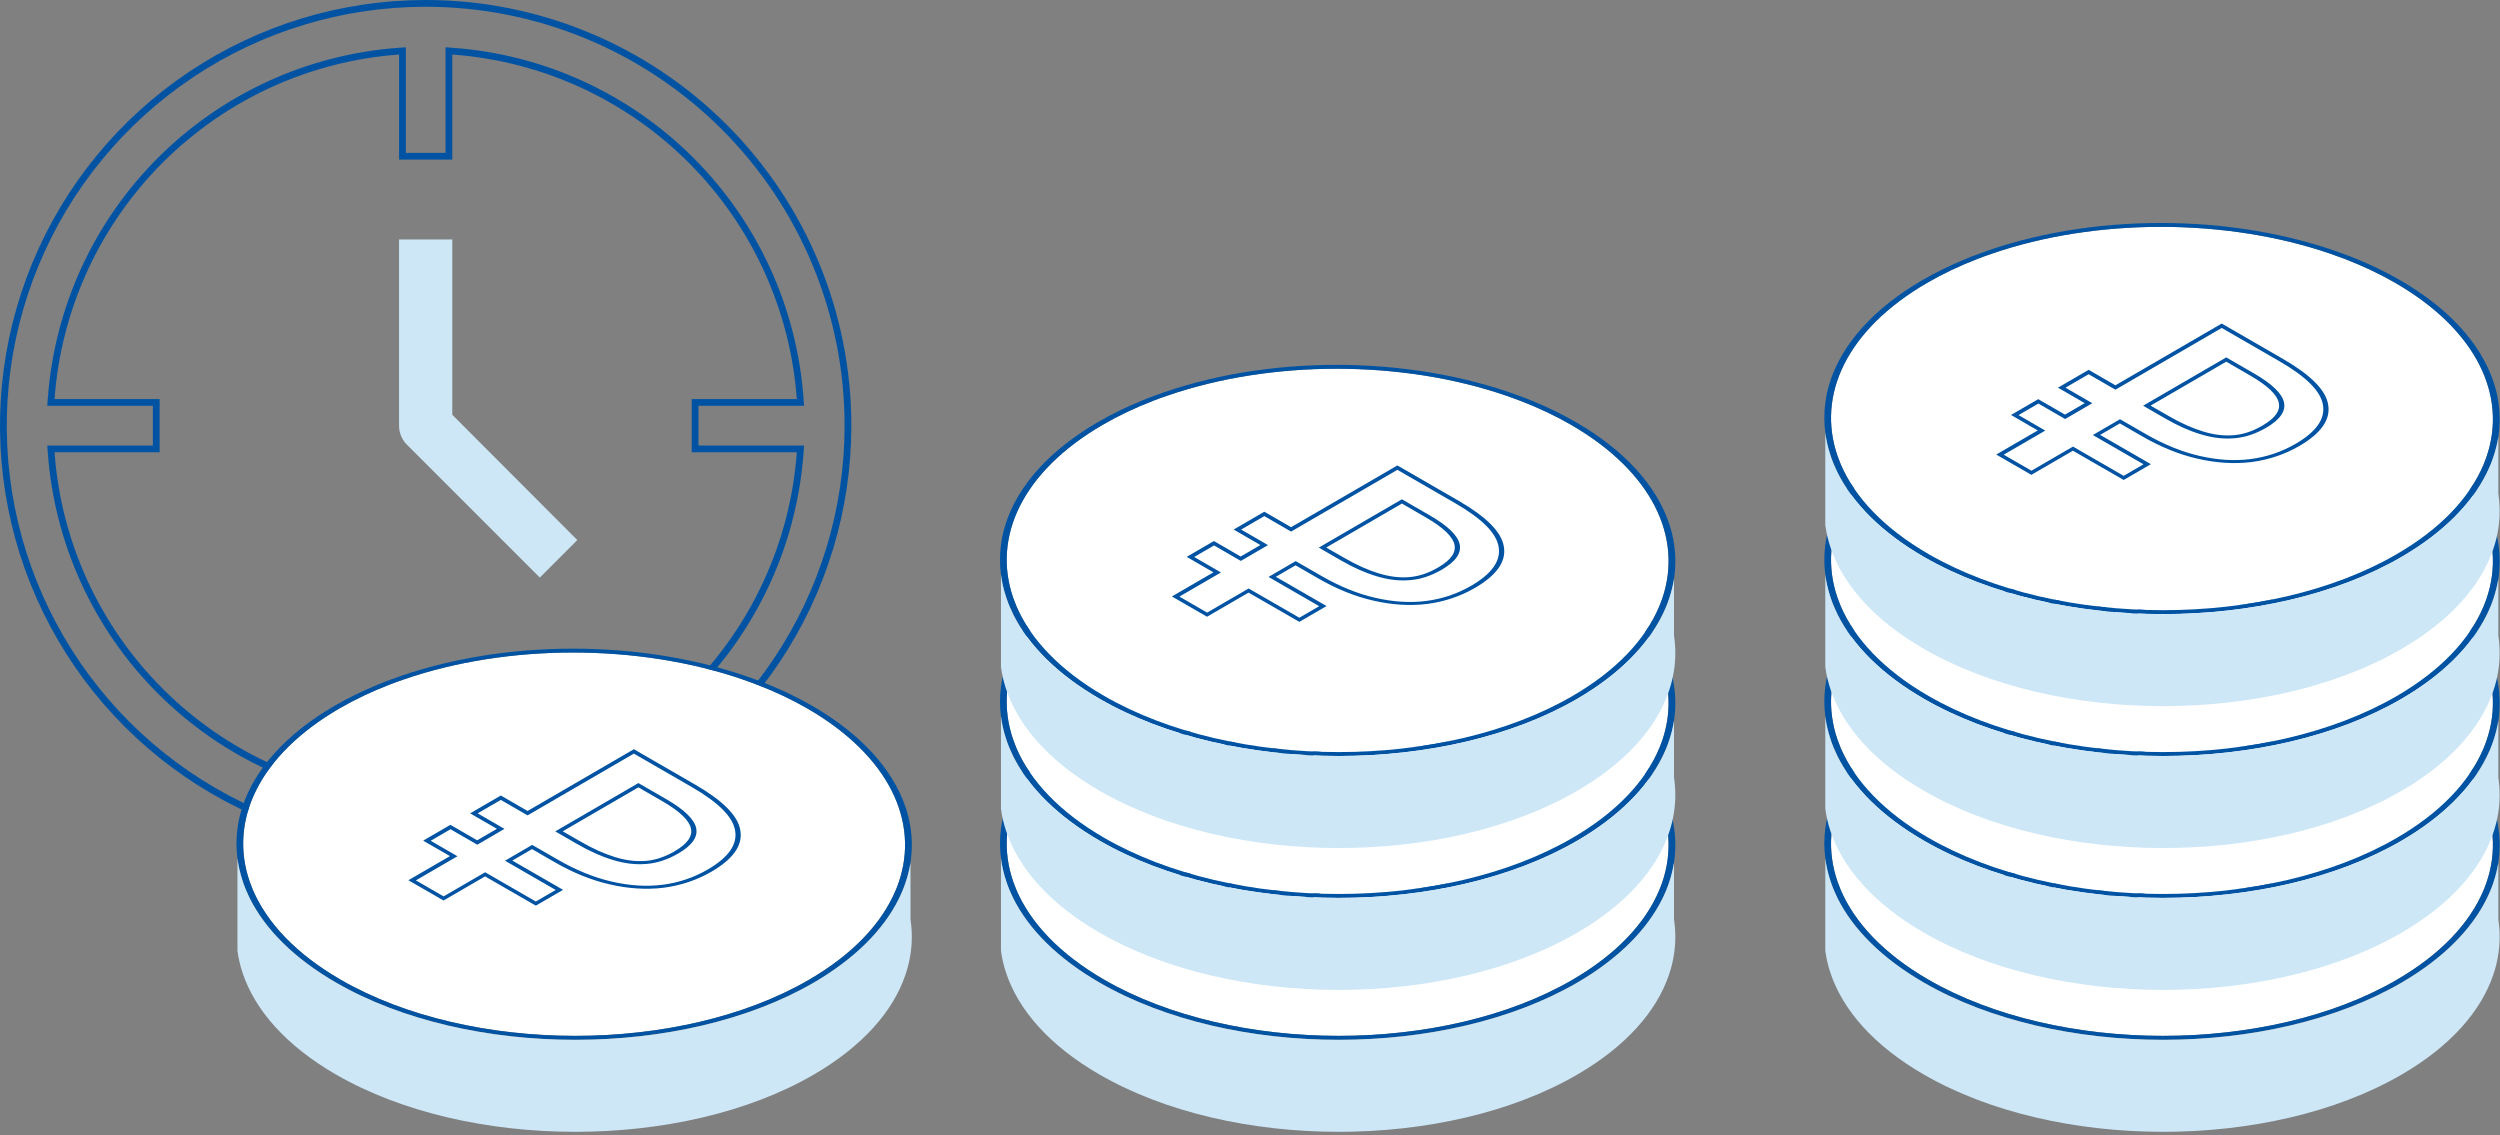 <svg width="370" height="168" viewBox="0 0 370 168" fill="none" xmlns="http://www.w3.org/2000/svg">
<rect x="0" y="0" width="370" height="168" fill="#808080" stroke="none"/>
<g clip-path="url(#clip0_8_2624)">
<path d="M28.277 11.033C38.555 4.166 50.639 0.5 63 0.5C79.576 0.5 95.473 7.085 107.194 18.806C118.915 30.527 125.5 46.424 125.5 63C125.5 75.361 121.834 87.445 114.967 97.723C108.099 108.001 98.338 116.012 86.918 120.742C75.497 125.473 62.931 126.711 50.807 124.299C38.683 121.888 27.547 115.935 18.806 107.194C10.065 98.453 4.113 87.317 1.701 75.193C-0.711 63.069 0.527 50.503 5.258 39.082C9.988 27.662 17.999 17.901 28.277 11.033ZM66.438 117.928V118.466L66.974 118.427C80.3 117.46 92.833 111.728 102.281 102.281C111.728 92.833 117.46 80.3 118.427 66.974L118.466 66.438H117.928H102.875V59.562H117.928H118.466L118.427 59.026C117.46 45.7 111.728 33.167 102.281 23.72C92.833 14.272 80.3 8.54 66.974 7.573L66.438 7.534V8.072V23.125H59.562V8.072V7.534L59.026 7.573C45.7 8.54 33.167 14.272 23.72 23.72C14.272 33.167 8.54 45.7 7.573 59.026L7.534 59.562H8.072H23.125V66.438H8.072H7.534L7.573 66.974C8.54 80.3 14.272 92.833 23.72 102.281C33.167 111.728 45.7 117.46 59.026 118.427L59.562 118.466V117.928V102.875H66.438V117.928Z" stroke="#0053A3"/>
<path d="M66.938 35.438H59.063V63C59.06 63.518 59.159 64.032 59.355 64.512C59.551 64.991 59.84 65.428 60.204 65.796L79.892 85.483L85.444 79.931L66.938 61.386V35.438Z" fill="#CDE7F7"/>
</g>
<path d="M133.002 130.615C132.862 131.025 132.702 131.425 132.532 131.835C130.482 136.665 126.222 141.235 119.732 145.005C100.692 156.075 69.603 156.075 50.432 145.005C43.833 141.195 39.492 136.565 37.413 131.675C37.242 131.265 37.093 130.855 36.943 130.445C33.862 121.475 38.273 111.805 50.212 104.865C52.532 103.515 55.032 102.335 57.672 101.315C58.352 101.055 59.042 100.795 59.742 100.565C75.112 95.245 94.502 95.245 109.932 100.565C110.632 100.805 111.322 101.055 112.002 101.315C114.652 102.335 117.162 103.515 119.502 104.865C131.592 111.855 136.102 121.605 133.002 130.615Z" fill="white"/>
<path d="M134.753 122.475C134.603 121.445 134.353 120.425 134.003 119.415C132.143 113.935 127.553 108.705 120.213 104.465C118.183 103.295 116.023 102.245 113.763 101.325C113.123 101.055 112.473 100.805 111.823 100.575C95.403 94.475 74.192 94.475 57.843 100.575C57.193 100.805 56.553 101.055 55.922 101.325C53.672 102.245 51.523 103.295 49.502 104.465C42.233 108.685 37.693 113.915 35.892 119.365C35.532 120.445 35.282 121.535 35.142 122.635C34.953 124.095 34.953 125.565 35.142 127.025C35.282 128.125 35.532 129.225 35.892 130.315C36.032 130.765 36.203 131.215 36.383 131.655C36.553 132.065 36.742 132.485 36.943 132.895C39.222 137.485 43.483 141.805 49.733 145.415C69.293 156.715 101.013 156.705 120.443 145.415C126.563 141.855 130.753 137.595 133.003 133.065C133.202 132.655 133.393 132.255 133.562 131.845C133.723 131.455 133.873 131.065 134.003 130.675C134.342 129.675 134.592 128.675 134.753 127.665C135.013 125.935 135.022 124.185 134.753 122.475ZM133.003 130.615C132.863 131.025 132.702 131.425 132.533 131.835C130.482 136.665 126.223 141.235 119.733 145.005C100.693 156.075 69.603 156.075 50.432 145.005C43.833 141.195 39.492 136.565 37.413 131.675C37.242 131.265 37.093 130.855 36.943 130.445C33.862 121.475 38.273 111.805 50.212 104.865C52.532 103.515 55.032 102.335 57.672 101.315C58.352 101.055 59.042 100.795 59.742 100.565C75.112 95.245 94.502 95.245 109.933 100.565C110.632 100.805 111.323 101.055 112.003 101.315C114.653 102.335 117.163 103.515 119.503 104.865C131.592 111.855 136.103 121.605 133.003 130.615Z" fill="#0053A3"/>
<path d="M98.572 118.255L94.482 115.895L82.182 123.045L85.402 124.905C87.252 125.975 89.012 126.765 90.682 127.265C92.382 127.795 94.032 127.995 95.632 127.865C97.232 127.745 98.812 127.225 100.382 126.315C102.432 125.125 103.312 123.875 103.032 122.555C102.752 121.245 101.272 119.815 98.572 118.255ZM83.282 123.035L94.482 116.525L98.022 118.575C100.672 120.105 102.022 121.455 102.262 122.615C102.512 123.755 101.762 124.875 99.832 125.995C98.342 126.865 96.902 127.315 95.522 127.415C94.112 127.525 92.632 127.345 91.042 126.855C89.472 126.375 87.772 125.625 85.952 124.565L83.282 123.035ZM70.692 120.375L74.122 118.385L78.082 120.675L93.812 111.535L102.372 116.475C106.342 118.765 108.492 120.925 108.802 122.955C109.142 125.005 107.792 126.915 104.752 128.685C102.702 129.875 100.472 130.635 98.062 130.945C95.672 131.245 93.172 131.085 90.532 130.475C87.932 129.875 85.282 128.805 82.582 127.245L78.762 125.045L74.742 127.385L82.242 131.715L79.302 133.425L71.802 129.095L65.652 132.665L61.552 130.295L67.702 126.725L63.742 124.435L66.682 122.725L70.642 125.015L74.662 122.675L70.692 120.375ZM102.922 116.145L93.812 110.885L78.082 120.025L74.122 117.735L69.582 120.375L73.542 122.665L70.622 124.365L66.662 122.075L62.632 124.415L66.592 126.705L60.442 130.275L65.642 133.275L71.792 129.705L79.302 134.035L83.332 131.695L75.822 127.365L78.742 125.665L82.012 127.555C84.762 129.145 87.502 130.265 90.232 130.885C92.982 131.525 95.652 131.695 98.212 131.385H98.222C100.802 131.045 103.162 130.245 105.302 129.005C108.472 127.165 109.952 125.125 109.572 122.915C109.242 120.725 106.942 118.475 102.922 116.145Z" fill="#0053A3"/>
<path d="M134.753 141.205C134.603 142.235 134.353 143.255 134.003 144.275C132.173 149.685 127.653 154.845 120.443 159.035C101.013 170.335 69.293 170.335 49.733 159.035C42.333 154.765 37.723 149.485 35.893 143.955C35.533 142.875 35.283 141.785 35.143 140.685V127.035C35.283 128.135 35.533 129.235 35.893 130.325C36.033 130.775 36.203 131.225 36.383 131.665C36.553 132.075 36.743 132.495 36.943 132.905C39.223 137.495 43.483 141.815 49.733 145.425C69.293 156.725 101.013 156.715 120.443 145.425C126.563 141.855 130.753 137.595 133.003 133.065C133.203 132.655 133.393 132.255 133.563 131.845C133.723 131.455 133.873 131.065 134.003 130.675C134.343 129.675 134.593 128.675 134.753 127.665V136.085C135.013 137.795 135.013 139.505 134.753 141.205Z" fill="#CDE7F7"/>
<path d="M246.002 130.615C245.862 131.025 245.702 131.425 245.532 131.835C243.482 136.665 239.222 141.235 232.732 145.005C213.692 156.075 182.602 156.075 163.432 145.005C156.832 141.195 152.492 136.565 150.412 131.675C150.242 131.265 150.092 130.855 149.942 130.445C146.862 121.475 151.272 111.805 163.212 104.865C165.532 103.515 168.032 102.335 170.672 101.315C171.352 101.055 172.042 100.795 172.742 100.565C188.112 95.245 207.502 95.245 222.932 100.565C223.632 100.805 224.322 101.055 225.002 101.315C227.652 102.335 230.162 103.515 232.502 104.865C244.592 111.855 249.102 121.605 246.002 130.615Z" fill="white"/>
<path d="M247.753 122.475C247.603 121.445 247.353 120.425 247.003 119.415C245.143 113.935 240.553 108.705 233.213 104.465C231.183 103.295 229.023 102.245 226.763 101.325C226.123 101.055 225.473 100.805 224.823 100.575C208.403 94.475 187.193 94.475 170.843 100.575C170.193 100.805 169.552 101.055 168.923 101.325C166.673 102.245 164.522 103.295 162.502 104.465C155.232 108.685 150.692 113.915 148.892 119.365C148.532 120.445 148.282 121.535 148.142 122.635C147.953 124.095 147.953 125.565 148.142 127.025C148.282 128.125 148.532 129.225 148.892 130.315C149.033 130.765 149.202 131.215 149.382 131.655C149.552 132.065 149.743 132.485 149.943 132.895C152.222 137.485 156.482 141.805 162.732 145.415C182.292 156.715 214.013 156.705 233.443 145.415C239.563 141.855 243.753 137.595 246.003 133.065C246.202 132.655 246.393 132.255 246.562 131.845C246.723 131.455 246.873 131.065 247.003 130.675C247.342 129.675 247.592 128.675 247.753 127.665C248.013 125.935 248.022 124.185 247.753 122.475ZM246.003 130.615C245.863 131.025 245.702 131.425 245.533 131.835C243.482 136.665 239.223 141.235 232.733 145.005C213.693 156.075 182.603 156.075 163.432 145.005C156.833 141.195 152.493 136.565 150.413 131.675C150.243 131.265 150.093 130.855 149.943 130.445C146.863 121.475 151.273 111.805 163.212 104.865C165.532 103.515 168.033 102.335 170.673 101.315C171.353 101.055 172.042 100.795 172.743 100.565C188.112 95.245 207.503 95.245 222.933 100.565C223.632 100.805 224.323 101.055 225.003 101.315C227.653 102.335 230.163 103.515 232.503 104.865C244.592 111.855 249.103 121.605 246.003 130.615Z" fill="#0053A3"/>
<path d="M211.572 118.255L207.482 115.895L195.182 123.045L198.402 124.905C200.252 125.975 202.012 126.765 203.682 127.265C205.382 127.795 207.032 127.995 208.632 127.865C210.232 127.745 211.812 127.225 213.382 126.315C215.432 125.125 216.312 123.875 216.032 122.555C215.752 121.245 214.272 119.815 211.572 118.255ZM196.282 123.035L207.482 116.525L211.022 118.575C213.672 120.105 215.022 121.455 215.262 122.615C215.512 123.755 214.762 124.875 212.832 125.995C211.342 126.865 209.902 127.315 208.522 127.415C207.112 127.525 205.632 127.345 204.042 126.855C202.472 126.375 200.772 125.625 198.952 124.565L196.282 123.035ZM183.692 120.375L187.122 118.385L191.082 120.675L206.812 111.535L215.372 116.475C219.342 118.765 221.492 120.925 221.802 122.955C222.142 125.005 220.792 126.915 217.752 128.685C215.702 129.875 213.472 130.635 211.062 130.945C208.672 131.245 206.172 131.085 203.532 130.475C200.932 129.875 198.282 128.805 195.582 127.245L191.762 125.045L187.742 127.385L195.242 131.715L192.302 133.425L184.802 129.095L178.652 132.665L174.552 130.295L180.702 126.725L176.742 124.435L179.682 122.725L183.642 125.015L187.662 122.675L183.692 120.375ZM215.922 116.145L206.812 110.885L191.082 120.025L187.122 117.735L182.582 120.375L186.542 122.665L183.622 124.365L179.662 122.075L175.632 124.415L179.592 126.705L173.442 130.275L178.642 133.275L184.792 129.705L192.302 134.035L196.332 131.695L188.822 127.365L191.742 125.665L195.012 127.555C197.762 129.145 200.502 130.265 203.232 130.885C205.982 131.525 208.652 131.695 211.212 131.385H211.222C213.802 131.045 216.162 130.245 218.302 129.005C221.472 127.165 222.952 125.125 222.572 122.915C222.242 120.725 219.942 118.475 215.922 116.145Z" fill="#0053A3"/>
<path d="M247.753 141.205C247.603 142.235 247.353 143.255 247.003 144.275C245.173 149.685 240.653 154.845 233.443 159.035C214.013 170.335 182.293 170.335 162.733 159.035C155.333 154.765 150.723 149.485 148.893 143.955C148.533 142.875 148.283 141.785 148.143 140.685V127.035C148.283 128.135 148.533 129.235 148.893 130.325C149.033 130.775 149.203 131.225 149.383 131.665C149.553 132.075 149.743 132.495 149.943 132.905C152.223 137.495 156.483 141.815 162.733 145.425C182.293 156.725 214.013 156.715 233.443 145.425C239.563 141.855 243.753 137.595 246.003 133.065C246.203 132.655 246.393 132.255 246.563 131.845C246.723 131.455 246.873 131.065 247.003 130.675C247.343 129.675 247.593 128.675 247.753 127.665V136.085C248.013 137.795 248.013 139.505 247.753 141.205Z" fill="#CDE7F7"/>
<path d="M368.002 130.615C367.862 131.025 367.702 131.425 367.532 131.835C365.482 136.665 361.222 141.235 354.732 145.005C335.692 156.075 304.602 156.075 285.432 145.005C278.832 141.195 274.492 136.565 272.412 131.675C272.242 131.265 272.092 130.855 271.942 130.445C268.862 121.475 273.272 111.805 285.212 104.865C287.532 103.515 290.032 102.335 292.672 101.315C293.352 101.055 294.042 100.795 294.742 100.565C310.112 95.245 329.502 95.245 344.932 100.565C345.632 100.805 346.322 101.055 347.002 101.315C349.652 102.335 352.162 103.515 354.502 104.865C366.592 111.855 371.102 121.605 368.002 130.615Z" fill="white"/>
<path d="M369.753 122.475C369.603 121.445 369.353 120.425 369.003 119.415C367.143 113.935 362.553 108.705 355.213 104.465C353.183 103.295 351.023 102.245 348.763 101.325C348.123 101.055 347.473 100.805 346.823 100.575C330.403 94.475 309.193 94.475 292.843 100.575C292.193 100.805 291.552 101.055 290.923 101.325C288.673 102.245 286.522 103.295 284.502 104.465C277.232 108.685 272.692 113.915 270.892 119.365C270.532 120.445 270.282 121.535 270.142 122.635C269.953 124.095 269.953 125.565 270.142 127.025C270.282 128.125 270.532 129.225 270.892 130.315C271.033 130.765 271.202 131.215 271.382 131.655C271.552 132.065 271.743 132.485 271.943 132.895C274.222 137.485 278.482 141.805 284.732 145.415C304.292 156.715 336.013 156.705 355.443 145.415C361.563 141.855 365.753 137.595 368.003 133.065C368.202 132.655 368.393 132.255 368.562 131.845C368.723 131.455 368.873 131.065 369.003 130.675C369.342 129.675 369.592 128.675 369.753 127.665C370.013 125.935 370.022 124.185 369.753 122.475ZM368.003 130.615C367.863 131.025 367.702 131.425 367.533 131.835C365.482 136.665 361.223 141.235 354.733 145.005C335.693 156.075 304.603 156.075 285.432 145.005C278.833 141.195 274.493 136.565 272.413 131.675C272.243 131.265 272.093 130.855 271.943 130.445C268.863 121.475 273.273 111.805 285.212 104.865C287.532 103.515 290.033 102.335 292.673 101.315C293.353 101.055 294.042 100.795 294.743 100.565C310.112 95.245 329.503 95.245 344.933 100.565C345.632 100.805 346.323 101.055 347.003 101.315C349.653 102.335 352.163 103.515 354.503 104.865C366.592 111.855 371.103 121.605 368.003 130.615Z" fill="#0053A3"/>
<path d="M333.572 118.255L329.482 115.895L317.182 123.045L320.402 124.905C322.252 125.975 324.012 126.765 325.682 127.265C327.382 127.795 329.032 127.995 330.632 127.865C332.232 127.745 333.812 127.225 335.382 126.315C337.432 125.125 338.312 123.875 338.032 122.555C337.752 121.245 336.272 119.815 333.572 118.255ZM318.282 123.035L329.482 116.525L333.022 118.575C335.672 120.105 337.022 121.455 337.262 122.615C337.512 123.755 336.762 124.875 334.832 125.995C333.342 126.865 331.902 127.315 330.522 127.415C329.112 127.525 327.632 127.345 326.042 126.855C324.472 126.375 322.772 125.625 320.952 124.565L318.282 123.035ZM305.692 120.375L309.122 118.385L313.082 120.675L328.812 111.535L337.372 116.475C341.342 118.765 343.492 120.925 343.802 122.955C344.142 125.005 342.792 126.915 339.752 128.685C337.702 129.875 335.472 130.635 333.062 130.945C330.672 131.245 328.172 131.085 325.532 130.475C322.932 129.875 320.282 128.805 317.582 127.245L313.762 125.045L309.742 127.385L317.242 131.715L314.302 133.425L306.802 129.095L300.652 132.665L296.552 130.295L302.702 126.725L298.742 124.435L301.682 122.725L305.642 125.015L309.662 122.675L305.692 120.375ZM337.922 116.145L328.812 110.885L313.082 120.025L309.122 117.735L304.582 120.375L308.542 122.665L305.622 124.365L301.662 122.075L297.632 124.415L301.592 126.705L295.442 130.275L300.642 133.275L306.792 129.705L314.302 134.035L318.332 131.695L310.822 127.365L313.742 125.665L317.012 127.555C319.762 129.145 322.502 130.265 325.232 130.885C327.982 131.525 330.652 131.695 333.212 131.385H333.222C335.802 131.045 338.162 130.245 340.302 129.005C343.472 127.165 344.952 125.125 344.572 122.915C344.242 120.725 341.942 118.475 337.922 116.145Z" fill="#0053A3"/>
<path d="M369.753 141.205C369.603 142.235 369.353 143.255 369.003 144.275C367.173 149.685 362.653 154.845 355.443 159.035C336.013 170.335 304.293 170.335 284.733 159.035C277.333 154.765 272.723 149.485 270.893 143.955C270.533 142.875 270.283 141.785 270.143 140.685V127.035C270.283 128.135 270.533 129.235 270.893 130.325C271.033 130.775 271.203 131.225 271.383 131.665C271.553 132.075 271.743 132.495 271.943 132.905C274.223 137.495 278.483 141.815 284.733 145.425C304.293 156.725 336.013 156.715 355.443 145.425C361.563 141.855 365.753 137.595 368.003 133.065C368.203 132.655 368.393 132.255 368.563 131.845C368.723 131.455 368.873 131.065 369.003 130.675C369.343 129.675 369.593 128.675 369.753 127.665V136.085C370.013 137.795 370.013 139.505 369.753 141.205Z" fill="#CDE7F7"/>
<path d="M246.002 109.615C245.862 110.025 245.702 110.425 245.532 110.835C243.482 115.665 239.222 120.235 232.732 124.005C213.692 135.075 182.602 135.075 163.432 124.005C156.832 120.195 152.492 115.565 150.412 110.675C150.242 110.265 150.092 109.855 149.942 109.445C146.862 100.475 151.272 90.805 163.212 83.865C165.532 82.515 168.032 81.335 170.672 80.315C171.352 80.055 172.042 79.795 172.742 79.565C188.112 74.245 207.502 74.245 222.932 79.565C223.632 79.805 224.322 80.055 225.002 80.315C227.652 81.335 230.162 82.515 232.502 83.865C244.592 90.855 249.102 100.605 246.002 109.615Z" fill="white"/>
<path d="M247.753 101.475C247.603 100.445 247.353 99.425 247.003 98.415C245.143 92.935 240.553 87.705 233.213 83.465C231.183 82.295 229.023 81.245 226.763 80.325C226.123 80.055 225.473 79.805 224.823 79.575C208.403 73.475 187.193 73.475 170.843 79.575C170.193 79.805 169.552 80.055 168.923 80.325C166.673 81.245 164.522 82.295 162.502 83.465C155.232 87.685 150.692 92.915 148.892 98.365C148.532 99.445 148.282 100.535 148.142 101.635C147.953 103.095 147.953 104.565 148.142 106.025C148.282 107.125 148.532 108.225 148.892 109.315C149.033 109.765 149.202 110.215 149.382 110.655C149.552 111.065 149.743 111.485 149.943 111.895C152.222 116.485 156.482 120.805 162.732 124.415C182.292 135.715 214.013 135.705 233.443 124.415C239.563 120.855 243.753 116.595 246.003 112.065C246.202 111.655 246.393 111.255 246.562 110.845C246.723 110.455 246.873 110.065 247.003 109.675C247.342 108.675 247.592 107.675 247.753 106.665C248.013 104.935 248.022 103.185 247.753 101.475ZM246.003 109.615C245.863 110.025 245.702 110.425 245.533 110.835C243.482 115.665 239.223 120.235 232.733 124.005C213.693 135.075 182.603 135.075 163.432 124.005C156.833 120.195 152.493 115.565 150.413 110.675C150.243 110.265 150.093 109.855 149.943 109.445C146.863 100.475 151.273 90.805 163.212 83.865C165.532 82.515 168.033 81.335 170.673 80.315C171.353 80.055 172.042 79.795 172.743 79.565C188.112 74.245 207.503 74.245 222.933 79.565C223.632 79.805 224.323 80.055 225.003 80.315C227.653 81.335 230.163 82.515 232.503 83.865C244.592 90.855 249.103 100.605 246.003 109.615Z" fill="#0053A3"/>
<path d="M211.572 97.255L207.482 94.895L195.182 102.045L198.402 103.905C200.252 104.975 202.012 105.765 203.682 106.265C205.382 106.795 207.032 106.995 208.632 106.865C210.232 106.745 211.812 106.225 213.382 105.315C215.432 104.125 216.312 102.875 216.032 101.555C215.752 100.245 214.272 98.815 211.572 97.255ZM196.282 102.035L207.482 95.525L211.022 97.575C213.672 99.105 215.022 100.455 215.262 101.615C215.512 102.755 214.762 103.875 212.832 104.995C211.342 105.865 209.902 106.315 208.522 106.415C207.112 106.525 205.632 106.345 204.042 105.855C202.472 105.375 200.772 104.625 198.952 103.565L196.282 102.035ZM183.692 99.375L187.122 97.385L191.082 99.675L206.812 90.535L215.372 95.475C219.342 97.765 221.492 99.925 221.802 101.955C222.142 104.005 220.792 105.915 217.752 107.685C215.702 108.875 213.472 109.635 211.062 109.945C208.672 110.245 206.172 110.085 203.532 109.475C200.932 108.875 198.282 107.805 195.582 106.245L191.762 104.045L187.742 106.385L195.242 110.715L192.302 112.425L184.802 108.095L178.652 111.665L174.552 109.295L180.702 105.725L176.742 103.435L179.682 101.725L183.642 104.015L187.662 101.675L183.692 99.375ZM215.922 95.145L206.812 89.885L191.082 99.025L187.122 96.735L182.582 99.375L186.542 101.665L183.622 103.365L179.662 101.075L175.632 103.415L179.592 105.705L173.442 109.275L178.642 112.275L184.792 108.705L192.302 113.035L196.332 110.695L188.822 106.365L191.742 104.665L195.012 106.555C197.762 108.145 200.502 109.265 203.232 109.885C205.982 110.525 208.652 110.695 211.212 110.385H211.222C213.802 110.045 216.162 109.245 218.302 108.005C221.472 106.165 222.952 104.125 222.572 101.915C222.242 99.725 219.942 97.475 215.922 95.145Z" fill="#0053A3"/>
<path d="M247.753 120.205C247.603 121.235 247.353 122.255 247.003 123.275C245.173 128.685 240.653 133.845 233.443 138.035C214.013 149.335 182.293 149.335 162.733 138.035C155.333 133.765 150.723 128.485 148.893 122.955C148.533 121.875 148.283 120.785 148.143 119.685V106.035C148.283 107.135 148.533 108.235 148.893 109.325C149.033 109.775 149.203 110.225 149.383 110.665C149.553 111.075 149.743 111.495 149.943 111.905C152.223 116.495 156.483 120.815 162.733 124.425C182.293 135.725 214.013 135.715 233.443 124.425C239.563 120.855 243.753 116.595 246.003 112.065C246.203 111.655 246.393 111.255 246.563 110.845C246.723 110.455 246.873 110.065 247.003 109.675C247.343 108.675 247.593 107.675 247.753 106.665V115.085C248.013 116.795 248.013 118.505 247.753 120.205Z" fill="#CDE7F7"/>
<path d="M368.002 109.615C367.862 110.025 367.702 110.425 367.532 110.835C365.482 115.665 361.222 120.235 354.732 124.005C335.692 135.075 304.602 135.075 285.432 124.005C278.832 120.195 274.492 115.565 272.412 110.675C272.242 110.265 272.092 109.855 271.942 109.445C268.862 100.475 273.272 90.805 285.212 83.865C287.532 82.515 290.032 81.335 292.672 80.315C293.352 80.055 294.042 79.795 294.742 79.565C310.112 74.245 329.502 74.245 344.932 79.565C345.632 79.805 346.322 80.055 347.002 80.315C349.652 81.335 352.162 82.515 354.502 83.865C366.592 90.855 371.102 100.605 368.002 109.615Z" fill="white"/>
<path d="M369.753 101.475C369.603 100.445 369.353 99.425 369.003 98.415C367.143 92.935 362.553 87.705 355.213 83.465C353.183 82.295 351.023 81.245 348.763 80.325C348.123 80.055 347.473 79.805 346.823 79.575C330.403 73.475 309.193 73.475 292.843 79.575C292.193 79.805 291.552 80.055 290.923 80.325C288.673 81.245 286.522 82.295 284.502 83.465C277.232 87.685 272.692 92.915 270.892 98.365C270.532 99.445 270.282 100.535 270.142 101.635C269.953 103.095 269.953 104.565 270.142 106.025C270.282 107.125 270.532 108.225 270.892 109.315C271.033 109.765 271.202 110.215 271.382 110.655C271.552 111.065 271.743 111.485 271.943 111.895C274.222 116.485 278.482 120.805 284.732 124.415C304.292 135.715 336.013 135.705 355.443 124.415C361.563 120.855 365.753 116.595 368.003 112.065C368.202 111.655 368.393 111.255 368.562 110.845C368.723 110.455 368.873 110.065 369.003 109.675C369.342 108.675 369.592 107.675 369.753 106.665C370.013 104.935 370.022 103.185 369.753 101.475ZM368.003 109.615C367.863 110.025 367.702 110.425 367.533 110.835C365.482 115.665 361.223 120.235 354.733 124.005C335.693 135.075 304.603 135.075 285.432 124.005C278.833 120.195 274.493 115.565 272.413 110.675C272.243 110.265 272.093 109.855 271.943 109.445C268.863 100.475 273.273 90.805 285.212 83.865C287.532 82.515 290.033 81.335 292.673 80.315C293.353 80.055 294.042 79.795 294.743 79.565C310.112 74.245 329.503 74.245 344.933 79.565C345.632 79.805 346.323 80.055 347.003 80.315C349.653 81.335 352.163 82.515 354.503 83.865C366.592 90.855 371.103 100.605 368.003 109.615Z" fill="#0053A3"/>
<path d="M333.572 97.255L329.482 94.895L317.182 102.045L320.402 103.905C322.252 104.975 324.012 105.765 325.682 106.265C327.382 106.795 329.032 106.995 330.632 106.865C332.232 106.745 333.812 106.225 335.382 105.315C337.432 104.125 338.312 102.875 338.032 101.555C337.752 100.245 336.272 98.815 333.572 97.255ZM318.282 102.035L329.482 95.525L333.022 97.575C335.672 99.105 337.022 100.455 337.262 101.615C337.512 102.755 336.762 103.875 334.832 104.995C333.342 105.865 331.902 106.315 330.522 106.415C329.112 106.525 327.632 106.345 326.042 105.855C324.472 105.375 322.772 104.625 320.952 103.565L318.282 102.035ZM305.692 99.375L309.122 97.385L313.082 99.675L328.812 90.535L337.372 95.475C341.342 97.765 343.492 99.925 343.802 101.955C344.142 104.005 342.792 105.915 339.752 107.685C337.702 108.875 335.472 109.635 333.062 109.945C330.672 110.245 328.172 110.085 325.532 109.475C322.932 108.875 320.282 107.805 317.582 106.245L313.762 104.045L309.742 106.385L317.242 110.715L314.302 112.425L306.802 108.095L300.652 111.665L296.552 109.295L302.702 105.725L298.742 103.435L301.682 101.725L305.642 104.015L309.662 101.675L305.692 99.375ZM337.922 95.145L328.812 89.885L313.082 99.025L309.122 96.735L304.582 99.375L308.542 101.665L305.622 103.365L301.662 101.075L297.632 103.415L301.592 105.705L295.442 109.275L300.642 112.275L306.792 108.705L314.302 113.035L318.332 110.695L310.822 106.365L313.742 104.665L317.012 106.555C319.762 108.145 322.502 109.265 325.232 109.885C327.982 110.525 330.652 110.695 333.212 110.385H333.222C335.802 110.045 338.162 109.245 340.302 108.005C343.472 106.165 344.952 104.125 344.572 101.915C344.242 99.725 341.942 97.475 337.922 95.145Z" fill="#0053A3"/>
<path d="M369.753 120.205C369.603 121.235 369.353 122.255 369.003 123.275C367.173 128.685 362.653 133.845 355.443 138.035C336.013 149.335 304.293 149.335 284.733 138.035C277.333 133.765 272.723 128.485 270.893 122.955C270.533 121.875 270.283 120.785 270.143 119.685V106.035C270.283 107.135 270.533 108.235 270.893 109.325C271.033 109.775 271.203 110.225 271.383 110.665C271.553 111.075 271.743 111.495 271.943 111.905C274.223 116.495 278.483 120.815 284.733 124.425C304.293 135.725 336.013 135.715 355.443 124.425C361.563 120.855 365.753 116.595 368.003 112.065C368.203 111.655 368.393 111.255 368.563 110.845C368.723 110.455 368.873 110.065 369.003 109.675C369.343 108.675 369.593 107.675 369.753 106.665V115.085C370.013 116.795 370.013 118.505 369.753 120.205Z" fill="#CDE7F7"/>
<path d="M246.002 88.615C245.862 89.025 245.702 89.425 245.532 89.835C243.482 94.665 239.222 99.235 232.732 103.005C213.692 114.075 182.602 114.075 163.432 103.005C156.832 99.195 152.492 94.565 150.412 89.675C150.242 89.265 150.092 88.855 149.942 88.445C146.862 79.475 151.272 69.805 163.212 62.865C165.532 61.515 168.032 60.335 170.672 59.315C171.352 59.055 172.042 58.795 172.742 58.565C188.112 53.245 207.502 53.245 222.932 58.565C223.632 58.805 224.322 59.055 225.002 59.315C227.652 60.335 230.162 61.515 232.502 62.865C244.592 69.855 249.102 79.605 246.002 88.615Z" fill="white"/>
<path d="M247.753 80.475C247.603 79.445 247.353 78.425 247.003 77.415C245.143 71.935 240.553 66.705 233.213 62.465C231.183 61.295 229.023 60.245 226.763 59.325C226.123 59.055 225.473 58.805 224.823 58.575C208.403 52.475 187.193 52.475 170.843 58.575C170.193 58.805 169.552 59.055 168.923 59.325C166.673 60.245 164.522 61.295 162.502 62.465C155.232 66.685 150.692 71.915 148.892 77.365C148.532 78.445 148.282 79.535 148.142 80.635C147.953 82.095 147.953 83.565 148.142 85.025C148.282 86.125 148.532 87.225 148.892 88.315C149.033 88.765 149.202 89.215 149.382 89.655C149.552 90.065 149.743 90.485 149.943 90.895C152.222 95.485 156.482 99.805 162.732 103.415C182.292 114.715 214.013 114.705 233.443 103.415C239.563 99.855 243.753 95.595 246.003 91.065C246.202 90.655 246.393 90.255 246.562 89.845C246.723 89.455 246.873 89.065 247.003 88.675C247.342 87.675 247.592 86.675 247.753 85.665C248.013 83.935 248.022 82.185 247.753 80.475ZM246.003 88.615C245.863 89.025 245.702 89.425 245.533 89.835C243.482 94.665 239.223 99.235 232.733 103.005C213.693 114.075 182.603 114.075 163.432 103.005C156.833 99.195 152.493 94.565 150.413 89.675C150.243 89.265 150.093 88.855 149.943 88.445C146.863 79.475 151.273 69.805 163.212 62.865C165.532 61.515 168.033 60.335 170.673 59.315C171.353 59.055 172.042 58.795 172.743 58.565C188.112 53.245 207.503 53.245 222.933 58.565C223.632 58.805 224.323 59.055 225.003 59.315C227.653 60.335 230.163 61.515 232.503 62.865C244.592 69.855 249.103 79.605 246.003 88.615Z" fill="#0053A3"/>
<path d="M211.572 76.255L207.482 73.895L195.182 81.045L198.402 82.905C200.252 83.975 202.012 84.765 203.682 85.265C205.382 85.795 207.032 85.995 208.632 85.865C210.232 85.745 211.812 85.225 213.382 84.315C215.432 83.125 216.312 81.875 216.032 80.555C215.752 79.245 214.272 77.815 211.572 76.255ZM196.282 81.035L207.482 74.525L211.022 76.575C213.672 78.105 215.022 79.455 215.262 80.615C215.512 81.755 214.762 82.875 212.832 83.995C211.342 84.865 209.902 85.315 208.522 85.415C207.112 85.525 205.632 85.345 204.042 84.855C202.472 84.375 200.772 83.625 198.952 82.565L196.282 81.035ZM183.692 78.375L187.122 76.385L191.082 78.675L206.812 69.535L215.372 74.475C219.342 76.765 221.492 78.925 221.802 80.955C222.142 83.005 220.792 84.915 217.752 86.685C215.702 87.875 213.472 88.635 211.062 88.945C208.672 89.245 206.172 89.085 203.532 88.475C200.932 87.875 198.282 86.805 195.582 85.245L191.762 83.045L187.742 85.385L195.242 89.715L192.302 91.425L184.802 87.095L178.652 90.665L174.552 88.295L180.702 84.725L176.742 82.435L179.682 80.725L183.642 83.015L187.662 80.675L183.692 78.375ZM215.922 74.145L206.812 68.885L191.082 78.025L187.122 75.735L182.582 78.375L186.542 80.665L183.622 82.365L179.662 80.075L175.632 82.415L179.592 84.705L173.442 88.275L178.642 91.275L184.792 87.705L192.302 92.035L196.332 89.695L188.822 85.365L191.742 83.665L195.012 85.555C197.762 87.145 200.502 88.265 203.232 88.885C205.982 89.525 208.652 89.695 211.212 89.385H211.222C213.802 89.045 216.162 88.245 218.302 87.005C221.472 85.165 222.952 83.125 222.572 80.915C222.242 78.725 219.942 76.475 215.922 74.145Z" fill="#0053A3"/>
<path d="M247.753 99.205C247.603 100.235 247.353 101.255 247.003 102.275C245.173 107.685 240.653 112.845 233.443 117.035C214.013 128.335 182.293 128.335 162.733 117.035C155.333 112.765 150.723 107.485 148.893 101.955C148.533 100.875 148.283 99.785 148.143 98.685V85.035C148.283 86.135 148.533 87.235 148.893 88.325C149.033 88.775 149.203 89.225 149.383 89.665C149.553 90.075 149.743 90.495 149.943 90.905C152.223 95.495 156.483 99.815 162.733 103.425C182.293 114.725 214.013 114.715 233.443 103.425C239.563 99.855 243.753 95.595 246.003 91.065C246.203 90.655 246.393 90.255 246.563 89.845C246.723 89.455 246.873 89.065 247.003 88.675C247.343 87.675 247.593 86.675 247.753 85.665V94.085C248.013 95.795 248.013 97.505 247.753 99.205Z" fill="#CDE7F7"/>
<path d="M368.002 88.615C367.862 89.025 367.702 89.425 367.532 89.835C365.482 94.665 361.222 99.235 354.732 103.005C335.692 114.075 304.602 114.075 285.432 103.005C278.832 99.195 274.492 94.565 272.412 89.675C272.242 89.265 272.092 88.855 271.942 88.445C268.862 79.475 273.272 69.805 285.212 62.865C287.532 61.515 290.032 60.335 292.672 59.315C293.352 59.055 294.042 58.795 294.742 58.565C310.112 53.245 329.502 53.245 344.932 58.565C345.632 58.805 346.322 59.055 347.002 59.315C349.652 60.335 352.162 61.515 354.502 62.865C366.592 69.855 371.102 79.605 368.002 88.615Z" fill="white"/>
<path d="M369.753 80.475C369.603 79.445 369.353 78.425 369.003 77.415C367.143 71.935 362.553 66.705 355.213 62.465C353.183 61.295 351.023 60.245 348.763 59.325C348.123 59.055 347.473 58.805 346.823 58.575C330.403 52.475 309.193 52.475 292.843 58.575C292.193 58.805 291.552 59.055 290.923 59.325C288.673 60.245 286.522 61.295 284.502 62.465C277.232 66.685 272.692 71.915 270.892 77.365C270.532 78.445 270.282 79.535 270.142 80.635C269.953 82.095 269.953 83.565 270.142 85.025C270.282 86.125 270.532 87.225 270.892 88.315C271.033 88.765 271.202 89.215 271.382 89.655C271.552 90.065 271.743 90.485 271.943 90.895C274.222 95.485 278.482 99.805 284.732 103.415C304.292 114.715 336.013 114.705 355.443 103.415C361.563 99.855 365.753 95.595 368.003 91.065C368.202 90.655 368.393 90.255 368.562 89.845C368.723 89.455 368.873 89.065 369.003 88.675C369.342 87.675 369.592 86.675 369.753 85.665C370.013 83.935 370.022 82.185 369.753 80.475ZM368.003 88.615C367.863 89.025 367.702 89.425 367.533 89.835C365.482 94.665 361.223 99.235 354.733 103.005C335.693 114.075 304.603 114.075 285.432 103.005C278.833 99.195 274.493 94.565 272.413 89.675C272.243 89.265 272.093 88.855 271.943 88.445C268.863 79.475 273.273 69.805 285.212 62.865C287.532 61.515 290.033 60.335 292.673 59.315C293.353 59.055 294.042 58.795 294.743 58.565C310.112 53.245 329.503 53.245 344.933 58.565C345.632 58.805 346.323 59.055 347.003 59.315C349.653 60.335 352.163 61.515 354.503 62.865C366.592 69.855 371.103 79.605 368.003 88.615Z" fill="#0053A3"/>
<path d="M333.572 76.255L329.482 73.895L317.182 81.045L320.402 82.905C322.252 83.975 324.012 84.765 325.682 85.265C327.382 85.795 329.032 85.995 330.632 85.865C332.232 85.745 333.812 85.225 335.382 84.315C337.432 83.125 338.312 81.875 338.032 80.555C337.752 79.245 336.272 77.815 333.572 76.255ZM318.282 81.035L329.482 74.525L333.022 76.575C335.672 78.105 337.022 79.455 337.262 80.615C337.512 81.755 336.762 82.875 334.832 83.995C333.342 84.865 331.902 85.315 330.522 85.415C329.112 85.525 327.632 85.345 326.042 84.855C324.472 84.375 322.772 83.625 320.952 82.565L318.282 81.035ZM305.692 78.375L309.122 76.385L313.082 78.675L328.812 69.535L337.372 74.475C341.342 76.765 343.492 78.925 343.802 80.955C344.142 83.005 342.792 84.915 339.752 86.685C337.702 87.875 335.472 88.635 333.062 88.945C330.672 89.245 328.172 89.085 325.532 88.475C322.932 87.875 320.282 86.805 317.582 85.245L313.762 83.045L309.742 85.385L317.242 89.715L314.302 91.425L306.802 87.095L300.652 90.665L296.552 88.295L302.702 84.725L298.742 82.435L301.682 80.725L305.642 83.015L309.662 80.675L305.692 78.375ZM337.922 74.145L328.812 68.885L313.082 78.025L309.122 75.735L304.582 78.375L308.542 80.665L305.622 82.365L301.662 80.075L297.632 82.415L301.592 84.705L295.442 88.275L300.642 91.275L306.792 87.705L314.302 92.035L318.332 89.695L310.822 85.365L313.742 83.665L317.012 85.555C319.762 87.145 322.502 88.265 325.232 88.885C327.982 89.525 330.652 89.695 333.212 89.385H333.222C335.802 89.045 338.162 88.245 340.302 87.005C343.472 85.165 344.952 83.125 344.572 80.915C344.242 78.725 341.942 76.475 337.922 74.145Z" fill="#0053A3"/>
<path d="M369.753 99.205C369.603 100.235 369.353 101.255 369.003 102.275C367.173 107.685 362.653 112.845 355.443 117.035C336.013 128.335 304.293 128.335 284.733 117.035C277.333 112.765 272.723 107.485 270.893 101.955C270.533 100.875 270.283 99.785 270.143 98.685V85.035C270.283 86.135 270.533 87.235 270.893 88.325C271.033 88.775 271.203 89.225 271.383 89.665C271.553 90.075 271.743 90.495 271.943 90.905C274.223 95.495 278.483 99.815 284.733 103.425C304.293 114.725 336.013 114.715 355.443 103.425C361.563 99.855 365.753 95.595 368.003 91.065C368.203 90.655 368.393 90.255 368.563 89.845C368.723 89.455 368.873 89.065 369.003 88.675C369.343 87.675 369.593 86.675 369.753 85.665V94.085C370.013 95.795 370.013 97.505 369.753 99.205Z" fill="#CDE7F7"/>
<path d="M368.002 67.615C367.862 68.025 367.702 68.425 367.532 68.835C365.482 73.665 361.222 78.235 354.732 82.005C335.692 93.075 304.602 93.075 285.432 82.005C278.832 78.195 274.492 73.565 272.412 68.675C272.242 68.265 272.092 67.855 271.942 67.445C268.862 58.475 273.272 48.805 285.212 41.865C287.532 40.515 290.032 39.335 292.672 38.315C293.352 38.055 294.042 37.795 294.742 37.565C310.112 32.245 329.502 32.245 344.932 37.565C345.632 37.805 346.322 38.055 347.002 38.315C349.652 39.335 352.162 40.515 354.502 41.865C366.592 48.855 371.102 58.605 368.002 67.615Z" fill="white"/>
<path d="M369.753 59.475C369.603 58.445 369.353 57.425 369.003 56.415C367.143 50.935 362.553 45.705 355.213 41.465C353.183 40.295 351.023 39.245 348.763 38.325C348.123 38.055 347.473 37.805 346.823 37.575C330.403 31.475 309.193 31.475 292.843 37.575C292.193 37.805 291.552 38.055 290.923 38.325C288.673 39.245 286.522 40.295 284.502 41.465C277.232 45.685 272.692 50.915 270.892 56.365C270.532 57.445 270.282 58.535 270.142 59.635C269.953 61.095 269.953 62.565 270.142 64.025C270.282 65.125 270.532 66.225 270.892 67.315C271.033 67.765 271.202 68.215 271.382 68.655C271.552 69.065 271.743 69.485 271.943 69.895C274.222 74.485 278.482 78.805 284.732 82.415C304.292 93.715 336.013 93.705 355.443 82.415C361.563 78.855 365.753 74.595 368.003 70.065C368.202 69.655 368.393 69.255 368.562 68.845C368.723 68.455 368.873 68.065 369.003 67.675C369.342 66.675 369.592 65.675 369.753 64.665C370.013 62.935 370.022 61.185 369.753 59.475ZM368.003 67.615C367.863 68.025 367.702 68.425 367.533 68.835C365.482 73.665 361.223 78.235 354.733 82.005C335.693 93.075 304.603 93.075 285.432 82.005C278.833 78.195 274.493 73.565 272.413 68.675C272.243 68.265 272.093 67.855 271.943 67.445C268.863 58.475 273.273 48.805 285.212 41.865C287.532 40.515 290.033 39.335 292.673 38.315C293.353 38.055 294.042 37.795 294.743 37.565C310.112 32.245 329.503 32.245 344.933 37.565C345.632 37.805 346.323 38.055 347.003 38.315C349.653 39.335 352.163 40.515 354.503 41.865C366.592 48.855 371.103 58.605 368.003 67.615Z" fill="#0053A3"/>
<path d="M333.572 55.255L329.482 52.895L317.182 60.045L320.402 61.905C322.252 62.975 324.012 63.765 325.682 64.265C327.382 64.795 329.032 64.995 330.632 64.865C332.232 64.745 333.812 64.225 335.382 63.315C337.432 62.125 338.312 60.875 338.032 59.555C337.752 58.245 336.272 56.815 333.572 55.255ZM318.282 60.035L329.482 53.525L333.022 55.575C335.672 57.105 337.022 58.455 337.262 59.615C337.512 60.755 336.762 61.875 334.832 62.995C333.342 63.865 331.902 64.315 330.522 64.415C329.112 64.525 327.632 64.345 326.042 63.855C324.472 63.375 322.772 62.625 320.952 61.565L318.282 60.035ZM305.692 57.375L309.122 55.385L313.082 57.675L328.812 48.535L337.372 53.475C341.342 55.765 343.492 57.925 343.802 59.955C344.142 62.005 342.792 63.915 339.752 65.685C337.702 66.875 335.472 67.635 333.062 67.945C330.672 68.245 328.172 68.085 325.532 67.475C322.932 66.875 320.282 65.805 317.582 64.245L313.762 62.045L309.742 64.385L317.242 68.715L314.302 70.425L306.802 66.095L300.652 69.665L296.552 67.295L302.702 63.725L298.742 61.435L301.682 59.725L305.642 62.015L309.662 59.675L305.692 57.375ZM337.922 53.145L328.812 47.885L313.082 57.025L309.122 54.735L304.582 57.375L308.542 59.665L305.622 61.365L301.662 59.075L297.632 61.415L301.592 63.705L295.442 67.275L300.642 70.275L306.792 66.705L314.302 71.035L318.332 68.695L310.822 64.365L313.742 62.665L317.012 64.555C319.762 66.145 322.502 67.265 325.232 67.885C327.982 68.525 330.652 68.695 333.212 68.385H333.222C335.802 68.045 338.162 67.245 340.302 66.005C343.472 64.165 344.952 62.125 344.572 59.915C344.242 57.725 341.942 55.475 337.922 53.145Z" fill="#0053A3"/>
<path d="M369.753 78.205C369.603 79.235 369.353 80.255 369.003 81.275C367.173 86.685 362.653 91.845 355.443 96.035C336.013 107.335 304.293 107.335 284.733 96.035C277.333 91.765 272.723 86.485 270.893 80.955C270.533 79.875 270.283 78.785 270.143 77.685V64.035C270.283 65.135 270.533 66.235 270.893 67.325C271.033 67.775 271.203 68.225 271.383 68.665C271.553 69.075 271.743 69.495 271.943 69.905C274.223 74.495 278.483 78.815 284.733 82.425C304.293 93.725 336.013 93.715 355.443 82.425C361.563 78.855 365.753 74.595 368.003 70.065C368.203 69.655 368.393 69.255 368.563 68.845C368.723 68.455 368.873 68.065 369.003 67.675C369.343 66.675 369.593 65.675 369.753 64.665V73.085C370.013 74.795 370.013 76.505 369.753 78.205Z" fill="#CDE7F7"/>
<defs>
<clipPath id="clip0_8_2624">
<rect width="126" height="126" fill="white"/>
</clipPath>
</defs>
</svg>
